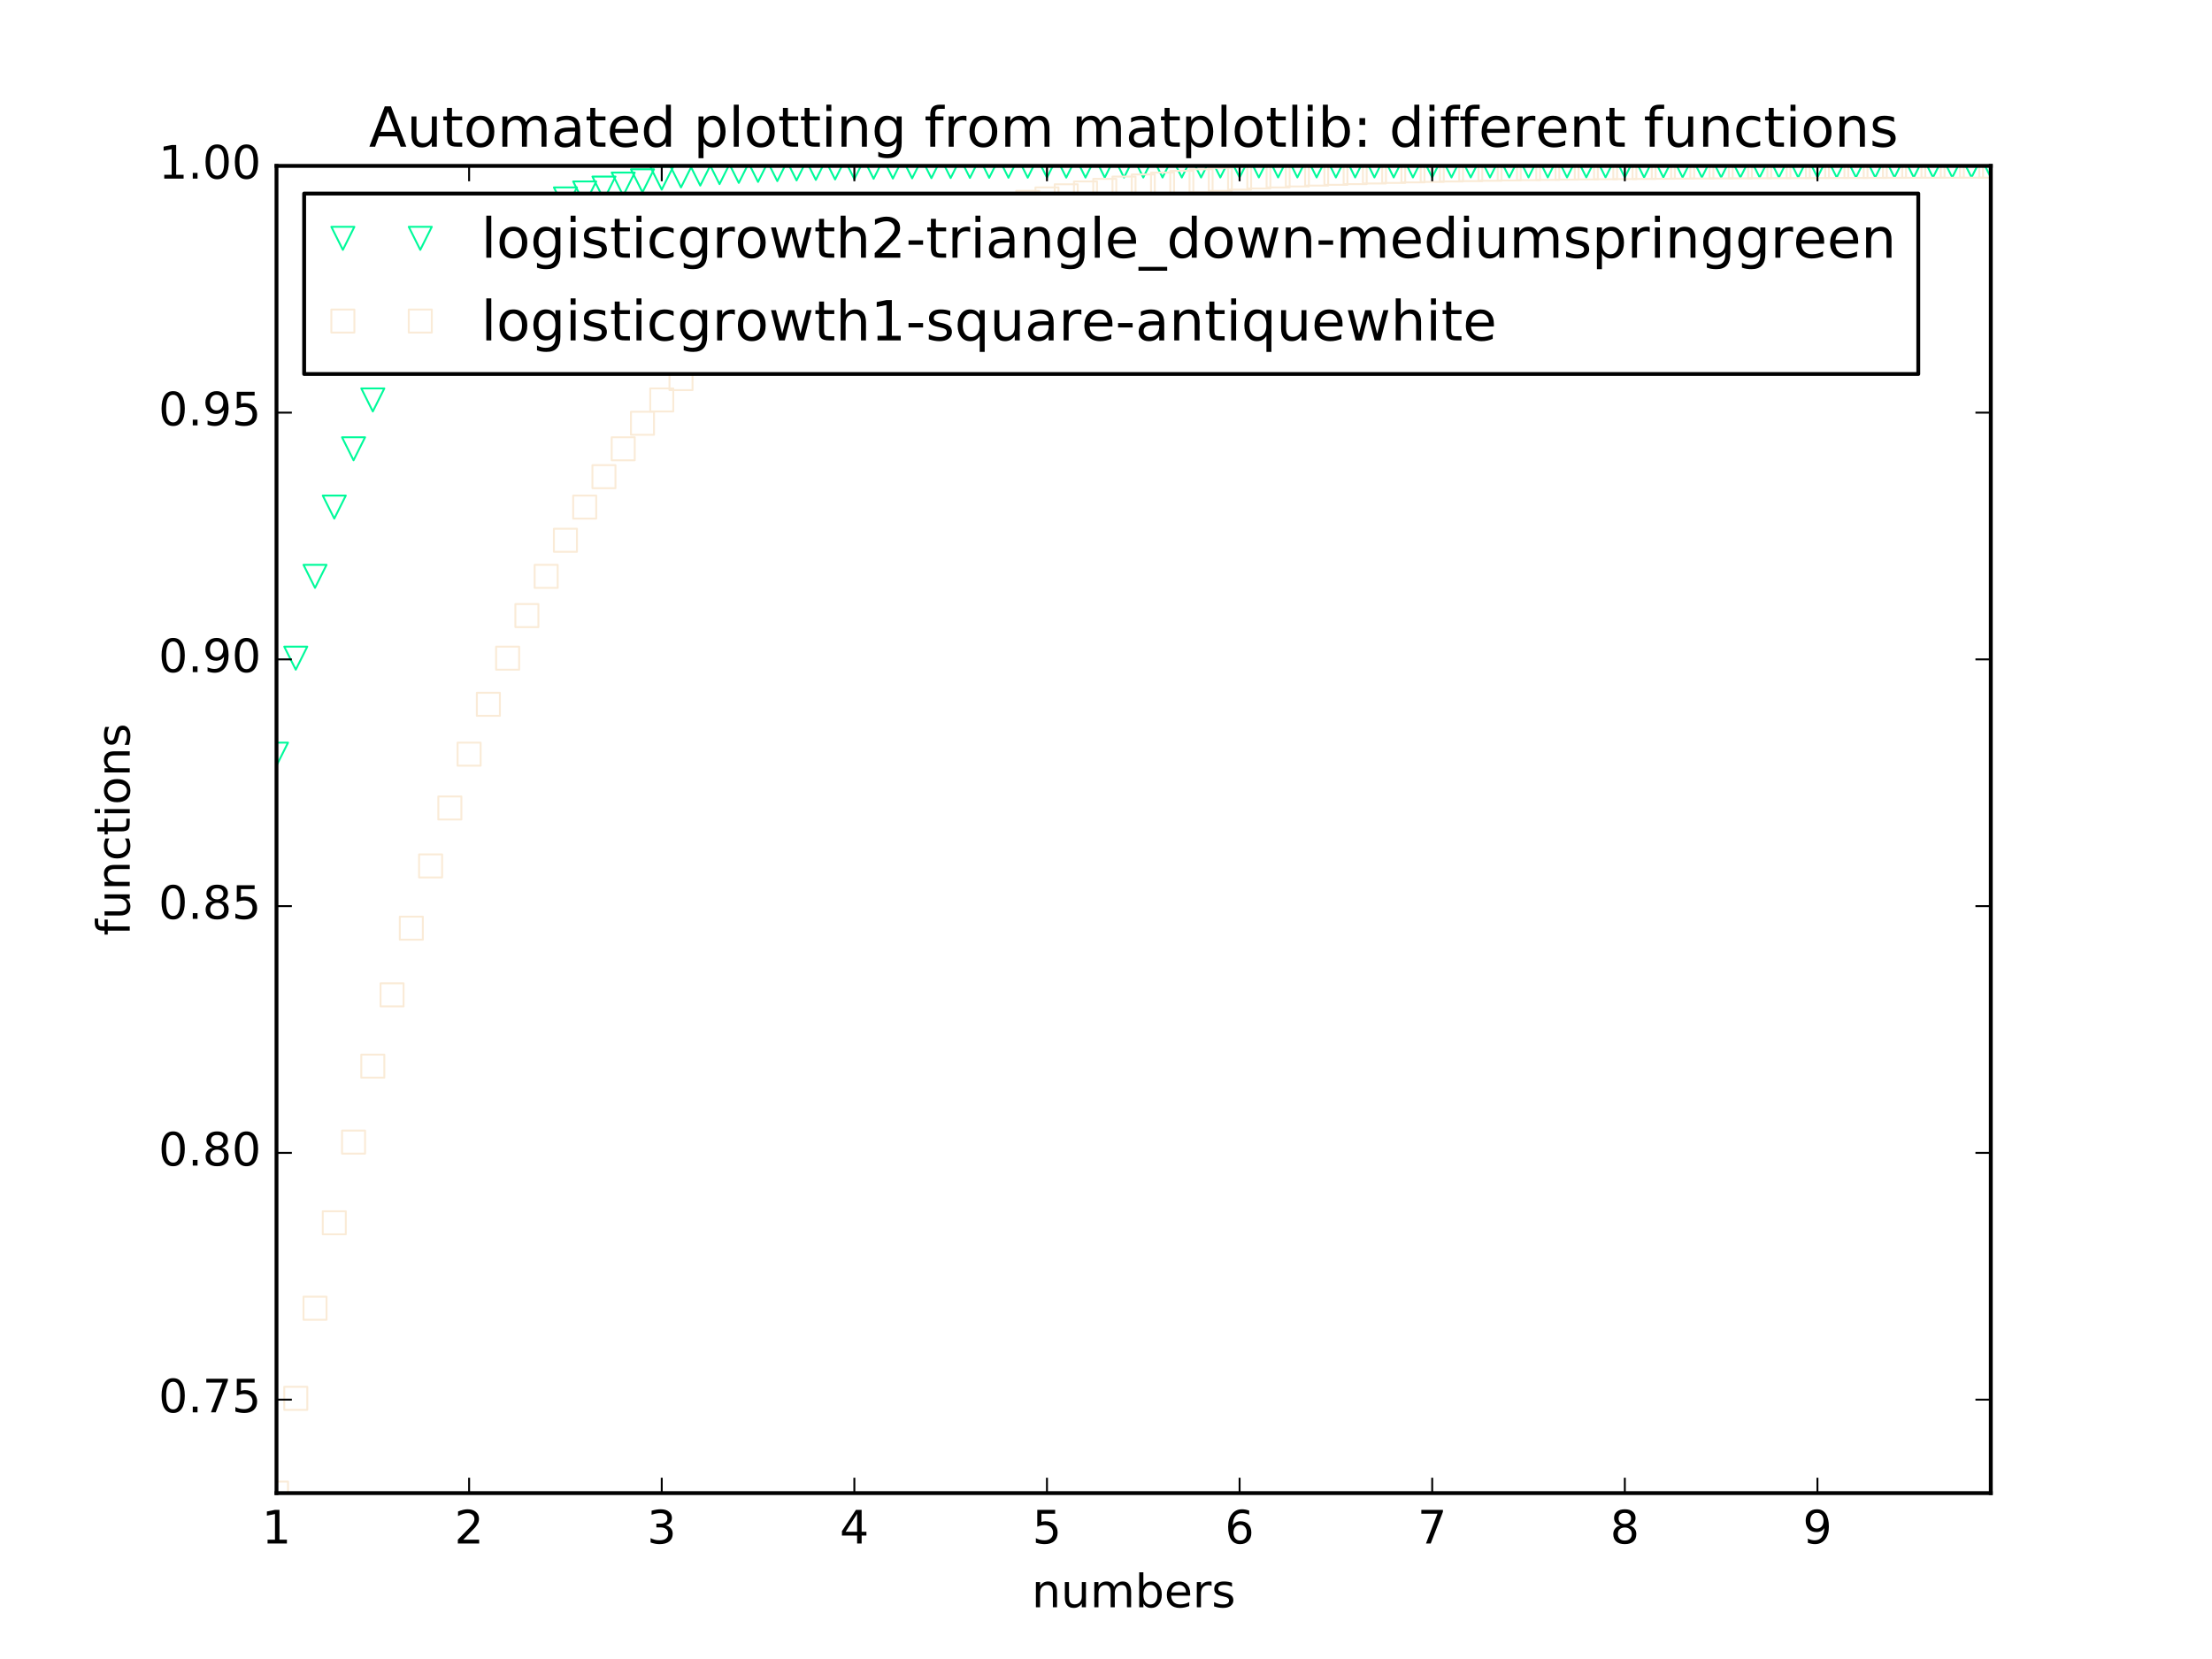 <?xml version="1.0" encoding="utf-8" standalone="no"?>
<!DOCTYPE svg PUBLIC "-//W3C//DTD SVG 1.1//EN"
  "http://www.w3.org/Graphics/SVG/1.1/DTD/svg11.dtd">
<!-- Created with matplotlib (http://matplotlib.org/) -->
<svg height="432pt" version="1.1" viewBox="0 0 576 432" width="576pt" xmlns="http://www.w3.org/2000/svg" xmlns:xlink="http://www.w3.org/1999/xlink">
 <defs>
  <style type="text/css">
*{stroke-linecap:butt;stroke-linejoin:round;stroke-miterlimit:100000;}
  </style>
 </defs>
 <g id="figure_1">
  <g id="patch_1">
   <path d="M 0 432 
L 576 432 
L 576 0 
L 0 0 
z
" style="fill:#ffffff;"/>
  </g>
  <g id="axes_1">
   <g id="patch_2">
    <path d="M 72 388.8 
L 518.4 388.8 
L 518.4 43.2 
L 72 43.2 
z
" style="fill:#ffffff;"/>
   </g>
   <g id="line2d_1">
    <defs>
     <path d="M -0 3 
L 3 -3 
L -3 -3 
z
" id="m8ea12d1c68" style="stroke:#00fa9a;stroke-linejoin:miter;stroke-width:0.5;"/>
    </defs>
    <g clip-path="url(#pb1ea842bf3)">
     <use style="fill:none;stroke:#00fa9a;stroke-linejoin:miter;stroke-width:0.5;" x="72.0" xlink:href="#m8ea12d1c68" y="196.38"/>
     <use style="fill:none;stroke:#00fa9a;stroke-linejoin:miter;stroke-width:0.5;" x="77.016" xlink:href="#m8ea12d1c68" y="171.383"/>
     <use style="fill:none;stroke:#00fa9a;stroke-linejoin:miter;stroke-width:0.5;" x="82.031" xlink:href="#m8ea12d1c68" y="150.08"/>
     <use style="fill:none;stroke:#00fa9a;stroke-linejoin:miter;stroke-width:0.5;" x="87.047" xlink:href="#m8ea12d1c68" y="132.046"/>
     <use style="fill:none;stroke:#00fa9a;stroke-linejoin:miter;stroke-width:0.5;" x="92.063" xlink:href="#m8ea12d1c68" y="116.864"/>
     <use style="fill:none;stroke:#00fa9a;stroke-linejoin:miter;stroke-width:0.5;" x="97.079" xlink:href="#m8ea12d1c68" y="104.144"/>
     <use style="fill:none;stroke:#00fa9a;stroke-linejoin:miter;stroke-width:0.5;" x="102.094" xlink:href="#m8ea12d1c68" y="93.529"/>
     <use style="fill:none;stroke:#00fa9a;stroke-linejoin:miter;stroke-width:0.5;" x="107.11" xlink:href="#m8ea12d1c68" y="84.701"/>
     <use style="fill:none;stroke:#00fa9a;stroke-linejoin:miter;stroke-width:0.5;" x="112.126" xlink:href="#m8ea12d1c68" y="77.378"/>
     <use style="fill:none;stroke:#00fa9a;stroke-linejoin:miter;stroke-width:0.5;" x="117.142" xlink:href="#m8ea12d1c68" y="71.318"/>
     <use style="fill:none;stroke:#00fa9a;stroke-linejoin:miter;stroke-width:0.5;" x="122.157" xlink:href="#m8ea12d1c68" y="66.313"/>
     <use style="fill:none;stroke:#00fa9a;stroke-linejoin:miter;stroke-width:0.5;" x="127.173" xlink:href="#m8ea12d1c68" y="62.185"/>
     <use style="fill:none;stroke:#00fa9a;stroke-linejoin:miter;stroke-width:0.5;" x="132.189" xlink:href="#m8ea12d1c68" y="58.785"/>
     <use style="fill:none;stroke:#00fa9a;stroke-linejoin:miter;stroke-width:0.5;" x="137.204" xlink:href="#m8ea12d1c68" y="55.988"/>
     <use style="fill:none;stroke:#00fa9a;stroke-linejoin:miter;stroke-width:0.5;" x="142.22" xlink:href="#m8ea12d1c68" y="53.689"/>
     <use style="fill:none;stroke:#00fa9a;stroke-linejoin:miter;stroke-width:0.5;" x="147.236" xlink:href="#m8ea12d1c68" y="51.801"/>
     <use style="fill:none;stroke:#00fa9a;stroke-linejoin:miter;stroke-width:0.5;" x="152.252" xlink:href="#m8ea12d1c68" y="50.25"/>
     <use style="fill:none;stroke:#00fa9a;stroke-linejoin:miter;stroke-width:0.5;" x="157.267" xlink:href="#m8ea12d1c68" y="48.978"/>
     <use style="fill:none;stroke:#00fa9a;stroke-linejoin:miter;stroke-width:0.5;" x="162.283" xlink:href="#m8ea12d1c68" y="47.934"/>
     <use style="fill:none;stroke:#00fa9a;stroke-linejoin:miter;stroke-width:0.5;" x="167.299" xlink:href="#m8ea12d1c68" y="47.079"/>
     <use style="fill:none;stroke:#00fa9a;stroke-linejoin:miter;stroke-width:0.5;" x="172.315" xlink:href="#m8ea12d1c68" y="46.377"/>
     <use style="fill:none;stroke:#00fa9a;stroke-linejoin:miter;stroke-width:0.5;" x="177.33" xlink:href="#m8ea12d1c68" y="45.803"/>
     <use style="fill:none;stroke:#00fa9a;stroke-linejoin:miter;stroke-width:0.5;" x="182.346" xlink:href="#m8ea12d1c68" y="45.332"/>
     <use style="fill:none;stroke:#00fa9a;stroke-linejoin:miter;stroke-width:0.5;" x="187.362" xlink:href="#m8ea12d1c68" y="44.946"/>
     <use style="fill:none;stroke:#00fa9a;stroke-linejoin:miter;stroke-width:0.5;" x="192.378" xlink:href="#m8ea12d1c68" y="44.63"/>
     <use style="fill:none;stroke:#00fa9a;stroke-linejoin:miter;stroke-width:0.5;" x="197.393" xlink:href="#m8ea12d1c68" y="44.371"/>
     <use style="fill:none;stroke:#00fa9a;stroke-linejoin:miter;stroke-width:0.5;" x="202.409" xlink:href="#m8ea12d1c68" y="44.159"/>
     <use style="fill:none;stroke:#00fa9a;stroke-linejoin:miter;stroke-width:0.5;" x="207.425" xlink:href="#m8ea12d1c68" y="43.985"/>
     <use style="fill:none;stroke:#00fa9a;stroke-linejoin:miter;stroke-width:0.5;" x="212.44" xlink:href="#m8ea12d1c68" y="43.843"/>
     <use style="fill:none;stroke:#00fa9a;stroke-linejoin:miter;stroke-width:0.5;" x="217.456" xlink:href="#m8ea12d1c68" y="43.726"/>
     <use style="fill:none;stroke:#00fa9a;stroke-linejoin:miter;stroke-width:0.5;" x="222.472" xlink:href="#m8ea12d1c68" y="43.631"/>
     <use style="fill:none;stroke:#00fa9a;stroke-linejoin:miter;stroke-width:0.5;" x="227.488" xlink:href="#m8ea12d1c68" y="43.553"/>
     <use style="fill:none;stroke:#00fa9a;stroke-linejoin:miter;stroke-width:0.5;" x="232.503" xlink:href="#m8ea12d1c68" y="43.489"/>
     <use style="fill:none;stroke:#00fa9a;stroke-linejoin:miter;stroke-width:0.5;" x="237.519" xlink:href="#m8ea12d1c68" y="43.437"/>
     <use style="fill:none;stroke:#00fa9a;stroke-linejoin:miter;stroke-width:0.5;" x="242.535" xlink:href="#m8ea12d1c68" y="43.394"/>
     <use style="fill:none;stroke:#00fa9a;stroke-linejoin:miter;stroke-width:0.5;" x="247.551" xlink:href="#m8ea12d1c68" y="43.359"/>
     <use style="fill:none;stroke:#00fa9a;stroke-linejoin:miter;stroke-width:0.5;" x="252.566" xlink:href="#m8ea12d1c68" y="43.33"/>
     <use style="fill:none;stroke:#00fa9a;stroke-linejoin:miter;stroke-width:0.5;" x="257.582" xlink:href="#m8ea12d1c68" y="43.306"/>
     <use style="fill:none;stroke:#00fa9a;stroke-linejoin:miter;stroke-width:0.5;" x="262.598" xlink:href="#m8ea12d1c68" y="43.287"/>
     <use style="fill:none;stroke:#00fa9a;stroke-linejoin:miter;stroke-width:0.5;" x="267.613" xlink:href="#m8ea12d1c68" y="43.271"/>
     <use style="fill:none;stroke:#00fa9a;stroke-linejoin:miter;stroke-width:0.5;" x="272.629" xlink:href="#m8ea12d1c68" y="43.258"/>
     <use style="fill:none;stroke:#00fa9a;stroke-linejoin:miter;stroke-width:0.5;" x="277.645" xlink:href="#m8ea12d1c68" y="43.248"/>
     <use style="fill:none;stroke:#00fa9a;stroke-linejoin:miter;stroke-width:0.5;" x="282.661" xlink:href="#m8ea12d1c68" y="43.239"/>
     <use style="fill:none;stroke:#00fa9a;stroke-linejoin:miter;stroke-width:0.5;" x="287.676" xlink:href="#m8ea12d1c68" y="43.232"/>
     <use style="fill:none;stroke:#00fa9a;stroke-linejoin:miter;stroke-width:0.5;" x="292.692" xlink:href="#m8ea12d1c68" y="43.226"/>
     <use style="fill:none;stroke:#00fa9a;stroke-linejoin:miter;stroke-width:0.5;" x="297.708" xlink:href="#m8ea12d1c68" y="43.221"/>
     <use style="fill:none;stroke:#00fa9a;stroke-linejoin:miter;stroke-width:0.5;" x="302.724" xlink:href="#m8ea12d1c68" y="43.218"/>
     <use style="fill:none;stroke:#00fa9a;stroke-linejoin:miter;stroke-width:0.5;" x="307.739" xlink:href="#m8ea12d1c68" y="43.214"/>
     <use style="fill:none;stroke:#00fa9a;stroke-linejoin:miter;stroke-width:0.5;" x="312.755" xlink:href="#m8ea12d1c68" y="43.212"/>
     <use style="fill:none;stroke:#00fa9a;stroke-linejoin:miter;stroke-width:0.5;" x="317.771" xlink:href="#m8ea12d1c68" y="43.21"/>
     <use style="fill:none;stroke:#00fa9a;stroke-linejoin:miter;stroke-width:0.5;" x="322.787" xlink:href="#m8ea12d1c68" y="43.208"/>
     <use style="fill:none;stroke:#00fa9a;stroke-linejoin:miter;stroke-width:0.5;" x="327.802" xlink:href="#m8ea12d1c68" y="43.206"/>
     <use style="fill:none;stroke:#00fa9a;stroke-linejoin:miter;stroke-width:0.5;" x="332.818" xlink:href="#m8ea12d1c68" y="43.205"/>
     <use style="fill:none;stroke:#00fa9a;stroke-linejoin:miter;stroke-width:0.5;" x="337.834" xlink:href="#m8ea12d1c68" y="43.204"/>
     <use style="fill:none;stroke:#00fa9a;stroke-linejoin:miter;stroke-width:0.5;" x="342.849" xlink:href="#m8ea12d1c68" y="43.204"/>
     <use style="fill:none;stroke:#00fa9a;stroke-linejoin:miter;stroke-width:0.5;" x="347.865" xlink:href="#m8ea12d1c68" y="43.203"/>
     <use style="fill:none;stroke:#00fa9a;stroke-linejoin:miter;stroke-width:0.5;" x="352.881" xlink:href="#m8ea12d1c68" y="43.202"/>
     <use style="fill:none;stroke:#00fa9a;stroke-linejoin:miter;stroke-width:0.5;" x="357.897" xlink:href="#m8ea12d1c68" y="43.202"/>
     <use style="fill:none;stroke:#00fa9a;stroke-linejoin:miter;stroke-width:0.5;" x="362.912" xlink:href="#m8ea12d1c68" y="43.202"/>
     <use style="fill:none;stroke:#00fa9a;stroke-linejoin:miter;stroke-width:0.5;" x="367.928" xlink:href="#m8ea12d1c68" y="43.201"/>
     <use style="fill:none;stroke:#00fa9a;stroke-linejoin:miter;stroke-width:0.5;" x="372.944" xlink:href="#m8ea12d1c68" y="43.201"/>
     <use style="fill:none;stroke:#00fa9a;stroke-linejoin:miter;stroke-width:0.5;" x="377.96" xlink:href="#m8ea12d1c68" y="43.201"/>
     <use style="fill:none;stroke:#00fa9a;stroke-linejoin:miter;stroke-width:0.5;" x="382.975" xlink:href="#m8ea12d1c68" y="43.201"/>
     <use style="fill:none;stroke:#00fa9a;stroke-linejoin:miter;stroke-width:0.5;" x="387.991" xlink:href="#m8ea12d1c68" y="43.201"/>
     <use style="fill:none;stroke:#00fa9a;stroke-linejoin:miter;stroke-width:0.5;" x="393.007" xlink:href="#m8ea12d1c68" y="43.2"/>
     <use style="fill:none;stroke:#00fa9a;stroke-linejoin:miter;stroke-width:0.5;" x="398.022" xlink:href="#m8ea12d1c68" y="43.2"/>
     <use style="fill:none;stroke:#00fa9a;stroke-linejoin:miter;stroke-width:0.5;" x="403.038" xlink:href="#m8ea12d1c68" y="43.2"/>
     <use style="fill:none;stroke:#00fa9a;stroke-linejoin:miter;stroke-width:0.5;" x="408.054" xlink:href="#m8ea12d1c68" y="43.2"/>
     <use style="fill:none;stroke:#00fa9a;stroke-linejoin:miter;stroke-width:0.5;" x="413.07" xlink:href="#m8ea12d1c68" y="43.2"/>
     <use style="fill:none;stroke:#00fa9a;stroke-linejoin:miter;stroke-width:0.5;" x="418.085" xlink:href="#m8ea12d1c68" y="43.2"/>
     <use style="fill:none;stroke:#00fa9a;stroke-linejoin:miter;stroke-width:0.5;" x="423.101" xlink:href="#m8ea12d1c68" y="43.2"/>
     <use style="fill:none;stroke:#00fa9a;stroke-linejoin:miter;stroke-width:0.5;" x="428.117" xlink:href="#m8ea12d1c68" y="43.2"/>
     <use style="fill:none;stroke:#00fa9a;stroke-linejoin:miter;stroke-width:0.5;" x="433.133" xlink:href="#m8ea12d1c68" y="43.2"/>
     <use style="fill:none;stroke:#00fa9a;stroke-linejoin:miter;stroke-width:0.5;" x="438.148" xlink:href="#m8ea12d1c68" y="43.2"/>
     <use style="fill:none;stroke:#00fa9a;stroke-linejoin:miter;stroke-width:0.5;" x="443.164" xlink:href="#m8ea12d1c68" y="43.2"/>
     <use style="fill:none;stroke:#00fa9a;stroke-linejoin:miter;stroke-width:0.5;" x="448.18" xlink:href="#m8ea12d1c68" y="43.2"/>
     <use style="fill:none;stroke:#00fa9a;stroke-linejoin:miter;stroke-width:0.5;" x="453.196" xlink:href="#m8ea12d1c68" y="43.2"/>
     <use style="fill:none;stroke:#00fa9a;stroke-linejoin:miter;stroke-width:0.5;" x="458.211" xlink:href="#m8ea12d1c68" y="43.2"/>
     <use style="fill:none;stroke:#00fa9a;stroke-linejoin:miter;stroke-width:0.5;" x="463.227" xlink:href="#m8ea12d1c68" y="43.2"/>
     <use style="fill:none;stroke:#00fa9a;stroke-linejoin:miter;stroke-width:0.5;" x="468.243" xlink:href="#m8ea12d1c68" y="43.2"/>
     <use style="fill:none;stroke:#00fa9a;stroke-linejoin:miter;stroke-width:0.5;" x="473.258" xlink:href="#m8ea12d1c68" y="43.2"/>
     <use style="fill:none;stroke:#00fa9a;stroke-linejoin:miter;stroke-width:0.5;" x="478.274" xlink:href="#m8ea12d1c68" y="43.2"/>
     <use style="fill:none;stroke:#00fa9a;stroke-linejoin:miter;stroke-width:0.5;" x="483.29" xlink:href="#m8ea12d1c68" y="43.2"/>
     <use style="fill:none;stroke:#00fa9a;stroke-linejoin:miter;stroke-width:0.5;" x="488.306" xlink:href="#m8ea12d1c68" y="43.2"/>
     <use style="fill:none;stroke:#00fa9a;stroke-linejoin:miter;stroke-width:0.5;" x="493.321" xlink:href="#m8ea12d1c68" y="43.2"/>
     <use style="fill:none;stroke:#00fa9a;stroke-linejoin:miter;stroke-width:0.5;" x="498.337" xlink:href="#m8ea12d1c68" y="43.2"/>
     <use style="fill:none;stroke:#00fa9a;stroke-linejoin:miter;stroke-width:0.5;" x="503.353" xlink:href="#m8ea12d1c68" y="43.2"/>
     <use style="fill:none;stroke:#00fa9a;stroke-linejoin:miter;stroke-width:0.5;" x="508.369" xlink:href="#m8ea12d1c68" y="43.2"/>
     <use style="fill:none;stroke:#00fa9a;stroke-linejoin:miter;stroke-width:0.5;" x="513.384" xlink:href="#m8ea12d1c68" y="43.2"/>
     <use style="fill:none;stroke:#00fa9a;stroke-linejoin:miter;stroke-width:0.5;" x="518.4" xlink:href="#m8ea12d1c68" y="43.2"/>
    </g>
   </g>
   <g id="line2d_2">
    <defs>
     <path d="M -3 3 
L 3 3 
L 3 -3 
L -3 -3 
z
" id="mca78192f70" style="stroke:#faebd7;stroke-linejoin:miter;stroke-width:0.5;"/>
    </defs>
    <g clip-path="url(#pb1ea842bf3)">
     <use style="fill:none;stroke:#faebd7;stroke-linejoin:miter;stroke-width:0.5;" x="72.0" xlink:href="#mca78192f70" y="388.8"/>
     <use style="fill:none;stroke:#faebd7;stroke-linejoin:miter;stroke-width:0.5;" x="77.016" xlink:href="#mca78192f70" y="364.125"/>
     <use style="fill:none;stroke:#faebd7;stroke-linejoin:miter;stroke-width:0.5;" x="82.031" xlink:href="#mca78192f70" y="340.654"/>
     <use style="fill:none;stroke:#faebd7;stroke-linejoin:miter;stroke-width:0.5;" x="87.047" xlink:href="#mca78192f70" y="318.41"/>
     <use style="fill:none;stroke:#faebd7;stroke-linejoin:miter;stroke-width:0.5;" x="92.063" xlink:href="#mca78192f70" y="297.401"/>
     <use style="fill:none;stroke:#faebd7;stroke-linejoin:miter;stroke-width:0.5;" x="97.079" xlink:href="#mca78192f70" y="277.624"/>
     <use style="fill:none;stroke:#faebd7;stroke-linejoin:miter;stroke-width:0.5;" x="102.094" xlink:href="#mca78192f70" y="259.063"/>
     <use style="fill:none;stroke:#faebd7;stroke-linejoin:miter;stroke-width:0.5;" x="107.11" xlink:href="#mca78192f70" y="241.694"/>
     <use style="fill:none;stroke:#faebd7;stroke-linejoin:miter;stroke-width:0.5;" x="112.126" xlink:href="#mca78192f70" y="225.484"/>
     <use style="fill:none;stroke:#faebd7;stroke-linejoin:miter;stroke-width:0.5;" x="117.142" xlink:href="#mca78192f70" y="210.394"/>
     <use style="fill:none;stroke:#faebd7;stroke-linejoin:miter;stroke-width:0.5;" x="122.157" xlink:href="#mca78192f70" y="196.38"/>
     <use style="fill:none;stroke:#faebd7;stroke-linejoin:miter;stroke-width:0.5;" x="127.173" xlink:href="#mca78192f70" y="183.394"/>
     <use style="fill:none;stroke:#faebd7;stroke-linejoin:miter;stroke-width:0.5;" x="132.189" xlink:href="#mca78192f70" y="171.383"/>
     <use style="fill:none;stroke:#faebd7;stroke-linejoin:miter;stroke-width:0.5;" x="137.204" xlink:href="#mca78192f70" y="160.296"/>
     <use style="fill:none;stroke:#faebd7;stroke-linejoin:miter;stroke-width:0.5;" x="142.22" xlink:href="#mca78192f70" y="150.08"/>
     <use style="fill:none;stroke:#faebd7;stroke-linejoin:miter;stroke-width:0.5;" x="147.236" xlink:href="#mca78192f70" y="140.681"/>
     <use style="fill:none;stroke:#faebd7;stroke-linejoin:miter;stroke-width:0.5;" x="152.252" xlink:href="#mca78192f70" y="132.046"/>
     <use style="fill:none;stroke:#faebd7;stroke-linejoin:miter;stroke-width:0.5;" x="157.267" xlink:href="#mca78192f70" y="124.123"/>
     <use style="fill:none;stroke:#faebd7;stroke-linejoin:miter;stroke-width:0.5;" x="162.283" xlink:href="#mca78192f70" y="116.864"/>
     <use style="fill:none;stroke:#faebd7;stroke-linejoin:miter;stroke-width:0.5;" x="167.299" xlink:href="#mca78192f70" y="110.219"/>
     <use style="fill:none;stroke:#faebd7;stroke-linejoin:miter;stroke-width:0.5;" x="172.315" xlink:href="#mca78192f70" y="104.144"/>
     <use style="fill:none;stroke:#faebd7;stroke-linejoin:miter;stroke-width:0.5;" x="177.33" xlink:href="#mca78192f70" y="98.594"/>
     <use style="fill:none;stroke:#faebd7;stroke-linejoin:miter;stroke-width:0.5;" x="182.346" xlink:href="#mca78192f70" y="93.529"/>
     <use style="fill:none;stroke:#faebd7;stroke-linejoin:miter;stroke-width:0.5;" x="187.362" xlink:href="#mca78192f70" y="88.91"/>
     <use style="fill:none;stroke:#faebd7;stroke-linejoin:miter;stroke-width:0.5;" x="192.378" xlink:href="#mca78192f70" y="84.701"/>
     <use style="fill:none;stroke:#faebd7;stroke-linejoin:miter;stroke-width:0.5;" x="197.393" xlink:href="#mca78192f70" y="80.867"/>
     <use style="fill:none;stroke:#faebd7;stroke-linejoin:miter;stroke-width:0.5;" x="202.409" xlink:href="#mca78192f70" y="77.378"/>
     <use style="fill:none;stroke:#faebd7;stroke-linejoin:miter;stroke-width:0.5;" x="207.425" xlink:href="#mca78192f70" y="74.204"/>
     <use style="fill:none;stroke:#faebd7;stroke-linejoin:miter;stroke-width:0.5;" x="212.44" xlink:href="#mca78192f70" y="71.318"/>
     <use style="fill:none;stroke:#faebd7;stroke-linejoin:miter;stroke-width:0.5;" x="217.456" xlink:href="#mca78192f70" y="68.696"/>
     <use style="fill:none;stroke:#faebd7;stroke-linejoin:miter;stroke-width:0.5;" x="222.472" xlink:href="#mca78192f70" y="66.313"/>
     <use style="fill:none;stroke:#faebd7;stroke-linejoin:miter;stroke-width:0.5;" x="227.488" xlink:href="#mca78192f70" y="64.149"/>
     <use style="fill:none;stroke:#faebd7;stroke-linejoin:miter;stroke-width:0.5;" x="232.503" xlink:href="#mca78192f70" y="62.185"/>
     <use style="fill:none;stroke:#faebd7;stroke-linejoin:miter;stroke-width:0.5;" x="237.519" xlink:href="#mca78192f70" y="60.403"/>
     <use style="fill:none;stroke:#faebd7;stroke-linejoin:miter;stroke-width:0.5;" x="242.535" xlink:href="#mca78192f70" y="58.785"/>
     <use style="fill:none;stroke:#faebd7;stroke-linejoin:miter;stroke-width:0.5;" x="247.551" xlink:href="#mca78192f70" y="57.319"/>
     <use style="fill:none;stroke:#faebd7;stroke-linejoin:miter;stroke-width:0.5;" x="252.566" xlink:href="#mca78192f70" y="55.988"/>
     <use style="fill:none;stroke:#faebd7;stroke-linejoin:miter;stroke-width:0.5;" x="257.582" xlink:href="#mca78192f70" y="54.782"/>
     <use style="fill:none;stroke:#faebd7;stroke-linejoin:miter;stroke-width:0.5;" x="262.598" xlink:href="#mca78192f70" y="53.689"/>
     <use style="fill:none;stroke:#faebd7;stroke-linejoin:miter;stroke-width:0.5;" x="267.613" xlink:href="#mca78192f70" y="52.698"/>
     <use style="fill:none;stroke:#faebd7;stroke-linejoin:miter;stroke-width:0.5;" x="272.629" xlink:href="#mca78192f70" y="51.801"/>
     <use style="fill:none;stroke:#faebd7;stroke-linejoin:miter;stroke-width:0.5;" x="277.645" xlink:href="#mca78192f70" y="50.987"/>
     <use style="fill:none;stroke:#faebd7;stroke-linejoin:miter;stroke-width:0.5;" x="282.661" xlink:href="#mca78192f70" y="50.25"/>
     <use style="fill:none;stroke:#faebd7;stroke-linejoin:miter;stroke-width:0.5;" x="287.676" xlink:href="#mca78192f70" y="49.583"/>
     <use style="fill:none;stroke:#faebd7;stroke-linejoin:miter;stroke-width:0.5;" x="292.692" xlink:href="#mca78192f70" y="48.978"/>
     <use style="fill:none;stroke:#faebd7;stroke-linejoin:miter;stroke-width:0.5;" x="297.708" xlink:href="#mca78192f70" y="48.43"/>
     <use style="fill:none;stroke:#faebd7;stroke-linejoin:miter;stroke-width:0.5;" x="302.724" xlink:href="#mca78192f70" y="47.934"/>
     <use style="fill:none;stroke:#faebd7;stroke-linejoin:miter;stroke-width:0.5;" x="307.739" xlink:href="#mca78192f70" y="47.485"/>
     <use style="fill:none;stroke:#faebd7;stroke-linejoin:miter;stroke-width:0.5;" x="312.755" xlink:href="#mca78192f70" y="47.079"/>
     <use style="fill:none;stroke:#faebd7;stroke-linejoin:miter;stroke-width:0.5;" x="317.771" xlink:href="#mca78192f70" y="46.711"/>
     <use style="fill:none;stroke:#faebd7;stroke-linejoin:miter;stroke-width:0.5;" x="322.787" xlink:href="#mca78192f70" y="46.377"/>
     <use style="fill:none;stroke:#faebd7;stroke-linejoin:miter;stroke-width:0.5;" x="327.802" xlink:href="#mca78192f70" y="46.076"/>
     <use style="fill:none;stroke:#faebd7;stroke-linejoin:miter;stroke-width:0.5;" x="332.818" xlink:href="#mca78192f70" y="45.803"/>
     <use style="fill:none;stroke:#faebd7;stroke-linejoin:miter;stroke-width:0.5;" x="337.834" xlink:href="#mca78192f70" y="45.555"/>
     <use style="fill:none;stroke:#faebd7;stroke-linejoin:miter;stroke-width:0.5;" x="342.849" xlink:href="#mca78192f70" y="45.332"/>
     <use style="fill:none;stroke:#faebd7;stroke-linejoin:miter;stroke-width:0.5;" x="347.865" xlink:href="#mca78192f70" y="45.129"/>
     <use style="fill:none;stroke:#faebd7;stroke-linejoin:miter;stroke-width:0.5;" x="352.881" xlink:href="#mca78192f70" y="44.946"/>
     <use style="fill:none;stroke:#faebd7;stroke-linejoin:miter;stroke-width:0.5;" x="357.897" xlink:href="#mca78192f70" y="44.78"/>
     <use style="fill:none;stroke:#faebd7;stroke-linejoin:miter;stroke-width:0.5;" x="362.912" xlink:href="#mca78192f70" y="44.63"/>
     <use style="fill:none;stroke:#faebd7;stroke-linejoin:miter;stroke-width:0.5;" x="367.928" xlink:href="#mca78192f70" y="44.494"/>
     <use style="fill:none;stroke:#faebd7;stroke-linejoin:miter;stroke-width:0.5;" x="372.944" xlink:href="#mca78192f70" y="44.371"/>
     <use style="fill:none;stroke:#faebd7;stroke-linejoin:miter;stroke-width:0.5;" x="377.96" xlink:href="#mca78192f70" y="44.259"/>
     <use style="fill:none;stroke:#faebd7;stroke-linejoin:miter;stroke-width:0.5;" x="382.975" xlink:href="#mca78192f70" y="44.159"/>
     <use style="fill:none;stroke:#faebd7;stroke-linejoin:miter;stroke-width:0.5;" x="387.991" xlink:href="#mca78192f70" y="44.068"/>
     <use style="fill:none;stroke:#faebd7;stroke-linejoin:miter;stroke-width:0.5;" x="393.007" xlink:href="#mca78192f70" y="43.985"/>
     <use style="fill:none;stroke:#faebd7;stroke-linejoin:miter;stroke-width:0.5;" x="398.022" xlink:href="#mca78192f70" y="43.91"/>
     <use style="fill:none;stroke:#faebd7;stroke-linejoin:miter;stroke-width:0.5;" x="403.038" xlink:href="#mca78192f70" y="43.843"/>
     <use style="fill:none;stroke:#faebd7;stroke-linejoin:miter;stroke-width:0.5;" x="408.054" xlink:href="#mca78192f70" y="43.782"/>
     <use style="fill:none;stroke:#faebd7;stroke-linejoin:miter;stroke-width:0.5;" x="413.07" xlink:href="#mca78192f70" y="43.726"/>
     <use style="fill:none;stroke:#faebd7;stroke-linejoin:miter;stroke-width:0.5;" x="418.085" xlink:href="#mca78192f70" y="43.676"/>
     <use style="fill:none;stroke:#faebd7;stroke-linejoin:miter;stroke-width:0.5;" x="423.101" xlink:href="#mca78192f70" y="43.631"/>
     <use style="fill:none;stroke:#faebd7;stroke-linejoin:miter;stroke-width:0.5;" x="428.117" xlink:href="#mca78192f70" y="43.59"/>
     <use style="fill:none;stroke:#faebd7;stroke-linejoin:miter;stroke-width:0.5;" x="433.133" xlink:href="#mca78192f70" y="43.553"/>
     <use style="fill:none;stroke:#faebd7;stroke-linejoin:miter;stroke-width:0.5;" x="438.148" xlink:href="#mca78192f70" y="43.519"/>
     <use style="fill:none;stroke:#faebd7;stroke-linejoin:miter;stroke-width:0.5;" x="443.164" xlink:href="#mca78192f70" y="43.489"/>
     <use style="fill:none;stroke:#faebd7;stroke-linejoin:miter;stroke-width:0.5;" x="448.18" xlink:href="#mca78192f70" y="43.461"/>
     <use style="fill:none;stroke:#faebd7;stroke-linejoin:miter;stroke-width:0.5;" x="453.196" xlink:href="#mca78192f70" y="43.437"/>
     <use style="fill:none;stroke:#faebd7;stroke-linejoin:miter;stroke-width:0.5;" x="458.211" xlink:href="#mca78192f70" y="43.414"/>
     <use style="fill:none;stroke:#faebd7;stroke-linejoin:miter;stroke-width:0.5;" x="463.227" xlink:href="#mca78192f70" y="43.394"/>
     <use style="fill:none;stroke:#faebd7;stroke-linejoin:miter;stroke-width:0.5;" x="468.243" xlink:href="#mca78192f70" y="43.375"/>
     <use style="fill:none;stroke:#faebd7;stroke-linejoin:miter;stroke-width:0.5;" x="473.258" xlink:href="#mca78192f70" y="43.359"/>
     <use style="fill:none;stroke:#faebd7;stroke-linejoin:miter;stroke-width:0.5;" x="478.274" xlink:href="#mca78192f70" y="43.343"/>
     <use style="fill:none;stroke:#faebd7;stroke-linejoin:miter;stroke-width:0.5;" x="483.29" xlink:href="#mca78192f70" y="43.33"/>
     <use style="fill:none;stroke:#faebd7;stroke-linejoin:miter;stroke-width:0.5;" x="488.306" xlink:href="#mca78192f70" y="43.317"/>
     <use style="fill:none;stroke:#faebd7;stroke-linejoin:miter;stroke-width:0.5;" x="493.321" xlink:href="#mca78192f70" y="43.306"/>
     <use style="fill:none;stroke:#faebd7;stroke-linejoin:miter;stroke-width:0.5;" x="498.337" xlink:href="#mca78192f70" y="43.296"/>
     <use style="fill:none;stroke:#faebd7;stroke-linejoin:miter;stroke-width:0.5;" x="503.353" xlink:href="#mca78192f70" y="43.287"/>
     <use style="fill:none;stroke:#faebd7;stroke-linejoin:miter;stroke-width:0.5;" x="508.369" xlink:href="#mca78192f70" y="43.279"/>
     <use style="fill:none;stroke:#faebd7;stroke-linejoin:miter;stroke-width:0.5;" x="513.384" xlink:href="#mca78192f70" y="43.271"/>
     <use style="fill:none;stroke:#faebd7;stroke-linejoin:miter;stroke-width:0.5;" x="518.4" xlink:href="#mca78192f70" y="43.264"/>
    </g>
   </g>
   <g id="patch_3">
    <path d="M 72 43.2 
L 518.4 43.2 
" style="fill:none;stroke:#000000;stroke-linecap:square;stroke-linejoin:miter;"/>
   </g>
   <g id="patch_4">
    <path d="M 518.4 388.8 
L 518.4 43.2 
" style="fill:none;stroke:#000000;stroke-linecap:square;stroke-linejoin:miter;"/>
   </g>
   <g id="patch_5">
    <path d="M 72 388.8 
L 518.4 388.8 
" style="fill:none;stroke:#000000;stroke-linecap:square;stroke-linejoin:miter;"/>
   </g>
   <g id="patch_6">
    <path d="M 72 388.8 
L 72 43.2 
" style="fill:none;stroke:#000000;stroke-linecap:square;stroke-linejoin:miter;"/>
   </g>
   <g id="matplotlib.axis_1">
    <g id="xtick_1">
     <g id="line2d_3">
      <defs>
       <path d="M 0 0 
L 0 -4 
" id="mc496df412a" style="stroke:#000000;stroke-width:0.5;"/>
      </defs>
      <g>
       <use style="stroke:#000000;stroke-width:0.5;" x="72.0" xlink:href="#mc496df412a" y="388.8"/>
      </g>
     </g>
     <g id="line2d_4">
      <defs>
       <path d="M 0 0 
L 0 4 
" id="m04ce2fa26b" style="stroke:#000000;stroke-width:0.5;"/>
      </defs>
      <g>
       <use style="stroke:#000000;stroke-width:0.5;" x="72.0" xlink:href="#m04ce2fa26b" y="43.2"/>
      </g>
     </g>
     <g id="text_1">
      <!-- 1 -->
      <defs>
       <path d="M 12.406 8.297 
L 28.516 8.297 
L 28.516 63.922 
L 10.984 60.406 
L 10.984 69.391 
L 28.422 72.906 
L 38.281 72.906 
L 38.281 8.297 
L 54.391 8.297 
L 54.391 0 
L 12.406 0 
z
" id="BitstreamVeraSans-Roman-31"/>
      </defs>
      <g transform="translate(68.183 401.918)scale(0.12 -0.12)">
       <use xlink:href="#BitstreamVeraSans-Roman-31"/>
      </g>
     </g>
    </g>
    <g id="xtick_2">
     <g id="line2d_5">
      <g>
       <use style="stroke:#000000;stroke-width:0.5;" x="122.157" xlink:href="#mc496df412a" y="388.8"/>
      </g>
     </g>
     <g id="line2d_6">
      <g>
       <use style="stroke:#000000;stroke-width:0.5;" x="122.157" xlink:href="#m04ce2fa26b" y="43.2"/>
      </g>
     </g>
     <g id="text_2">
      <!-- 2 -->
      <defs>
       <path d="M 19.188 8.297 
L 53.609 8.297 
L 53.609 0 
L 7.328 0 
L 7.328 8.297 
Q 12.938 14.109 22.625 23.891 
Q 32.328 33.688 34.812 36.531 
Q 39.547 41.844 41.422 45.531 
Q 43.312 49.219 43.312 52.781 
Q 43.312 58.594 39.234 62.25 
Q 35.156 65.922 28.609 65.922 
Q 23.969 65.922 18.812 64.312 
Q 13.672 62.703 7.812 59.422 
L 7.812 69.391 
Q 13.766 71.781 18.938 73 
Q 24.125 74.219 28.422 74.219 
Q 39.75 74.219 46.484 68.547 
Q 53.219 62.891 53.219 53.422 
Q 53.219 48.922 51.531 44.891 
Q 49.859 40.875 45.406 35.406 
Q 44.188 33.984 37.641 27.219 
Q 31.109 20.453 19.188 8.297 
" id="BitstreamVeraSans-Roman-32"/>
      </defs>
      <g transform="translate(118.34 401.918)scale(0.12 -0.12)">
       <use xlink:href="#BitstreamVeraSans-Roman-32"/>
      </g>
     </g>
    </g>
    <g id="xtick_3">
     <g id="line2d_7">
      <g>
       <use style="stroke:#000000;stroke-width:0.5;" x="172.315" xlink:href="#mc496df412a" y="388.8"/>
      </g>
     </g>
     <g id="line2d_8">
      <g>
       <use style="stroke:#000000;stroke-width:0.5;" x="172.315" xlink:href="#m04ce2fa26b" y="43.2"/>
      </g>
     </g>
     <g id="text_3">
      <!-- 3 -->
      <defs>
       <path d="M 40.578 39.312 
Q 47.656 37.797 51.625 33 
Q 55.609 28.219 55.609 21.188 
Q 55.609 10.406 48.188 4.484 
Q 40.766 -1.422 27.094 -1.422 
Q 22.516 -1.422 17.656 -0.516 
Q 12.797 0.391 7.625 2.203 
L 7.625 11.719 
Q 11.719 9.328 16.594 8.109 
Q 21.484 6.891 26.812 6.891 
Q 36.078 6.891 40.938 10.547 
Q 45.797 14.203 45.797 21.188 
Q 45.797 27.641 41.281 31.266 
Q 36.766 34.906 28.719 34.906 
L 20.219 34.906 
L 20.219 43.016 
L 29.109 43.016 
Q 36.375 43.016 40.234 45.922 
Q 44.094 48.828 44.094 54.297 
Q 44.094 59.906 40.109 62.906 
Q 36.141 65.922 28.719 65.922 
Q 24.656 65.922 20.016 65.031 
Q 15.375 64.156 9.812 62.312 
L 9.812 71.094 
Q 15.438 72.656 20.344 73.438 
Q 25.25 74.219 29.594 74.219 
Q 40.828 74.219 47.359 69.109 
Q 53.906 64.016 53.906 55.328 
Q 53.906 49.266 50.438 45.094 
Q 46.969 40.922 40.578 39.312 
" id="BitstreamVeraSans-Roman-33"/>
      </defs>
      <g transform="translate(168.497 401.918)scale(0.12 -0.12)">
       <use xlink:href="#BitstreamVeraSans-Roman-33"/>
      </g>
     </g>
    </g>
    <g id="xtick_4">
     <g id="line2d_9">
      <g>
       <use style="stroke:#000000;stroke-width:0.5;" x="222.472" xlink:href="#mc496df412a" y="388.8"/>
      </g>
     </g>
     <g id="line2d_10">
      <g>
       <use style="stroke:#000000;stroke-width:0.5;" x="222.472" xlink:href="#m04ce2fa26b" y="43.2"/>
      </g>
     </g>
     <g id="text_4">
      <!-- 4 -->
      <defs>
       <path d="M 37.797 64.312 
L 12.891 25.391 
L 37.797 25.391 
z
M 35.203 72.906 
L 47.609 72.906 
L 47.609 25.391 
L 58.016 25.391 
L 58.016 17.188 
L 47.609 17.188 
L 47.609 0 
L 37.797 0 
L 37.797 17.188 
L 4.891 17.188 
L 4.891 26.703 
z
" id="BitstreamVeraSans-Roman-34"/>
      </defs>
      <g transform="translate(218.654 401.918)scale(0.12 -0.12)">
       <use xlink:href="#BitstreamVeraSans-Roman-34"/>
      </g>
     </g>
    </g>
    <g id="xtick_5">
     <g id="line2d_11">
      <g>
       <use style="stroke:#000000;stroke-width:0.5;" x="272.629" xlink:href="#mc496df412a" y="388.8"/>
      </g>
     </g>
     <g id="line2d_12">
      <g>
       <use style="stroke:#000000;stroke-width:0.5;" x="272.629" xlink:href="#m04ce2fa26b" y="43.2"/>
      </g>
     </g>
     <g id="text_5">
      <!-- 5 -->
      <defs>
       <path d="M 10.797 72.906 
L 49.516 72.906 
L 49.516 64.594 
L 19.828 64.594 
L 19.828 46.734 
Q 21.969 47.469 24.109 47.828 
Q 26.266 48.188 28.422 48.188 
Q 40.625 48.188 47.75 41.5 
Q 54.891 34.812 54.891 23.391 
Q 54.891 11.625 47.562 5.094 
Q 40.234 -1.422 26.906 -1.422 
Q 22.312 -1.422 17.547 -0.641 
Q 12.797 0.141 7.719 1.703 
L 7.719 11.625 
Q 12.109 9.234 16.797 8.062 
Q 21.484 6.891 26.703 6.891 
Q 35.156 6.891 40.078 11.328 
Q 45.016 15.766 45.016 23.391 
Q 45.016 31 40.078 35.438 
Q 35.156 39.891 26.703 39.891 
Q 22.75 39.891 18.812 39.016 
Q 14.891 38.141 10.797 36.281 
z
" id="BitstreamVeraSans-Roman-35"/>
      </defs>
      <g transform="translate(268.812 401.918)scale(0.12 -0.12)">
       <use xlink:href="#BitstreamVeraSans-Roman-35"/>
      </g>
     </g>
    </g>
    <g id="xtick_6">
     <g id="line2d_13">
      <g>
       <use style="stroke:#000000;stroke-width:0.5;" x="322.787" xlink:href="#mc496df412a" y="388.8"/>
      </g>
     </g>
     <g id="line2d_14">
      <g>
       <use style="stroke:#000000;stroke-width:0.5;" x="322.787" xlink:href="#m04ce2fa26b" y="43.2"/>
      </g>
     </g>
     <g id="text_6">
      <!-- 6 -->
      <defs>
       <path d="M 33.016 40.375 
Q 26.375 40.375 22.484 35.828 
Q 18.609 31.297 18.609 23.391 
Q 18.609 15.531 22.484 10.953 
Q 26.375 6.391 33.016 6.391 
Q 39.656 6.391 43.531 10.953 
Q 47.406 15.531 47.406 23.391 
Q 47.406 31.297 43.531 35.828 
Q 39.656 40.375 33.016 40.375 
M 52.594 71.297 
L 52.594 62.312 
Q 48.875 64.062 45.094 64.984 
Q 41.312 65.922 37.594 65.922 
Q 27.828 65.922 22.672 59.328 
Q 17.531 52.734 16.797 39.406 
Q 19.672 43.656 24.016 45.922 
Q 28.375 48.188 33.594 48.188 
Q 44.578 48.188 50.953 41.516 
Q 57.328 34.859 57.328 23.391 
Q 57.328 12.156 50.688 5.359 
Q 44.047 -1.422 33.016 -1.422 
Q 20.359 -1.422 13.672 8.266 
Q 6.984 17.969 6.984 36.375 
Q 6.984 53.656 15.188 63.938 
Q 23.391 74.219 37.203 74.219 
Q 40.922 74.219 44.703 73.484 
Q 48.484 72.75 52.594 71.297 
" id="BitstreamVeraSans-Roman-36"/>
      </defs>
      <g transform="translate(318.969 401.918)scale(0.12 -0.12)">
       <use xlink:href="#BitstreamVeraSans-Roman-36"/>
      </g>
     </g>
    </g>
    <g id="xtick_7">
     <g id="line2d_15">
      <g>
       <use style="stroke:#000000;stroke-width:0.5;" x="372.944" xlink:href="#mc496df412a" y="388.8"/>
      </g>
     </g>
     <g id="line2d_16">
      <g>
       <use style="stroke:#000000;stroke-width:0.5;" x="372.944" xlink:href="#m04ce2fa26b" y="43.2"/>
      </g>
     </g>
     <g id="text_7">
      <!-- 7 -->
      <defs>
       <path d="M 8.203 72.906 
L 55.078 72.906 
L 55.078 68.703 
L 28.609 0 
L 18.312 0 
L 43.219 64.594 
L 8.203 64.594 
z
" id="BitstreamVeraSans-Roman-37"/>
      </defs>
      <g transform="translate(369.126 401.918)scale(0.12 -0.12)">
       <use xlink:href="#BitstreamVeraSans-Roman-37"/>
      </g>
     </g>
    </g>
    <g id="xtick_8">
     <g id="line2d_17">
      <g>
       <use style="stroke:#000000;stroke-width:0.5;" x="423.101" xlink:href="#mc496df412a" y="388.8"/>
      </g>
     </g>
     <g id="line2d_18">
      <g>
       <use style="stroke:#000000;stroke-width:0.5;" x="423.101" xlink:href="#m04ce2fa26b" y="43.2"/>
      </g>
     </g>
     <g id="text_8">
      <!-- 8 -->
      <defs>
       <path d="M 31.781 34.625 
Q 24.75 34.625 20.719 30.859 
Q 16.703 27.094 16.703 20.516 
Q 16.703 13.922 20.719 10.156 
Q 24.75 6.391 31.781 6.391 
Q 38.812 6.391 42.859 10.172 
Q 46.922 13.969 46.922 20.516 
Q 46.922 27.094 42.891 30.859 
Q 38.875 34.625 31.781 34.625 
M 21.922 38.812 
Q 15.578 40.375 12.031 44.719 
Q 8.5 49.078 8.5 55.328 
Q 8.5 64.062 14.719 69.141 
Q 20.953 74.219 31.781 74.219 
Q 42.672 74.219 48.875 69.141 
Q 55.078 64.062 55.078 55.328 
Q 55.078 49.078 51.531 44.719 
Q 48 40.375 41.703 38.812 
Q 48.828 37.156 52.797 32.312 
Q 56.781 27.484 56.781 20.516 
Q 56.781 9.906 50.312 4.234 
Q 43.844 -1.422 31.781 -1.422 
Q 19.734 -1.422 13.25 4.234 
Q 6.781 9.906 6.781 20.516 
Q 6.781 27.484 10.781 32.312 
Q 14.797 37.156 21.922 38.812 
M 18.312 54.391 
Q 18.312 48.734 21.844 45.562 
Q 25.391 42.391 31.781 42.391 
Q 38.141 42.391 41.719 45.562 
Q 45.312 48.734 45.312 54.391 
Q 45.312 60.062 41.719 63.234 
Q 38.141 66.406 31.781 66.406 
Q 25.391 66.406 21.844 63.234 
Q 18.312 60.062 18.312 54.391 
" id="BitstreamVeraSans-Roman-38"/>
      </defs>
      <g transform="translate(419.284 401.918)scale(0.12 -0.12)">
       <use xlink:href="#BitstreamVeraSans-Roman-38"/>
      </g>
     </g>
    </g>
    <g id="xtick_9">
     <g id="line2d_19">
      <g>
       <use style="stroke:#000000;stroke-width:0.5;" x="473.258" xlink:href="#mc496df412a" y="388.8"/>
      </g>
     </g>
     <g id="line2d_20">
      <g>
       <use style="stroke:#000000;stroke-width:0.5;" x="473.258" xlink:href="#m04ce2fa26b" y="43.2"/>
      </g>
     </g>
     <g id="text_9">
      <!-- 9 -->
      <defs>
       <path d="M 10.984 1.516 
L 10.984 10.5 
Q 14.703 8.734 18.5 7.812 
Q 22.312 6.891 25.984 6.891 
Q 35.75 6.891 40.891 13.453 
Q 46.047 20.016 46.781 33.406 
Q 43.953 29.203 39.594 26.953 
Q 35.25 24.703 29.984 24.703 
Q 19.047 24.703 12.672 31.312 
Q 6.297 37.938 6.297 49.422 
Q 6.297 60.641 12.938 67.422 
Q 19.578 74.219 30.609 74.219 
Q 43.266 74.219 49.922 64.516 
Q 56.594 54.828 56.594 36.375 
Q 56.594 19.141 48.406 8.859 
Q 40.234 -1.422 26.422 -1.422 
Q 22.703 -1.422 18.891 -0.688 
Q 15.094 0.047 10.984 1.516 
M 30.609 32.422 
Q 37.25 32.422 41.125 36.953 
Q 45.016 41.5 45.016 49.422 
Q 45.016 57.281 41.125 61.844 
Q 37.25 66.406 30.609 66.406 
Q 23.969 66.406 20.094 61.844 
Q 16.219 57.281 16.219 49.422 
Q 16.219 41.5 20.094 36.953 
Q 23.969 32.422 30.609 32.422 
" id="BitstreamVeraSans-Roman-39"/>
      </defs>
      <g transform="translate(469.441 401.918)scale(0.12 -0.12)">
       <use xlink:href="#BitstreamVeraSans-Roman-39"/>
      </g>
     </g>
    </g>
    <g id="text_10">
     <!-- numbers -->
     <defs>
      <path d="M 54.891 33.016 
L 54.891 0 
L 45.906 0 
L 45.906 32.719 
Q 45.906 40.484 42.875 44.328 
Q 39.844 48.188 33.797 48.188 
Q 26.516 48.188 22.312 43.547 
Q 18.109 38.922 18.109 30.906 
L 18.109 0 
L 9.078 0 
L 9.078 54.688 
L 18.109 54.688 
L 18.109 46.188 
Q 21.344 51.125 25.703 53.562 
Q 30.078 56 35.797 56 
Q 45.219 56 50.047 50.172 
Q 54.891 44.344 54.891 33.016 
" id="BitstreamVeraSans-Roman-6e"/>
      <path d="M 52 44.188 
Q 55.375 50.25 60.062 53.125 
Q 64.75 56 71.094 56 
Q 79.641 56 84.281 50.016 
Q 88.922 44.047 88.922 33.016 
L 88.922 0 
L 79.891 0 
L 79.891 32.719 
Q 79.891 40.578 77.094 44.375 
Q 74.312 48.188 68.609 48.188 
Q 61.625 48.188 57.562 43.547 
Q 53.516 38.922 53.516 30.906 
L 53.516 0 
L 44.484 0 
L 44.484 32.719 
Q 44.484 40.625 41.703 44.406 
Q 38.922 48.188 33.109 48.188 
Q 26.219 48.188 22.156 43.531 
Q 18.109 38.875 18.109 30.906 
L 18.109 0 
L 9.078 0 
L 9.078 54.688 
L 18.109 54.688 
L 18.109 46.188 
Q 21.188 51.219 25.484 53.609 
Q 29.781 56 35.688 56 
Q 41.656 56 45.828 52.969 
Q 50 49.953 52 44.188 
" id="BitstreamVeraSans-Roman-6d"/>
      <path d="M 56.203 29.594 
L 56.203 25.203 
L 14.891 25.203 
Q 15.484 15.922 20.484 11.062 
Q 25.484 6.203 34.422 6.203 
Q 39.594 6.203 44.453 7.469 
Q 49.312 8.734 54.109 11.281 
L 54.109 2.781 
Q 49.266 0.734 44.188 -0.344 
Q 39.109 -1.422 33.891 -1.422 
Q 20.797 -1.422 13.156 6.188 
Q 5.516 13.812 5.516 26.812 
Q 5.516 40.234 12.766 48.109 
Q 20.016 56 32.328 56 
Q 43.359 56 49.781 48.891 
Q 56.203 41.797 56.203 29.594 
M 47.219 32.234 
Q 47.125 39.594 43.094 43.984 
Q 39.062 48.391 32.422 48.391 
Q 24.906 48.391 20.391 44.141 
Q 15.875 39.891 15.188 32.172 
z
" id="BitstreamVeraSans-Roman-65"/>
      <path d="M 8.5 21.578 
L 8.5 54.688 
L 17.484 54.688 
L 17.484 21.922 
Q 17.484 14.156 20.5 10.266 
Q 23.531 6.391 29.594 6.391 
Q 36.859 6.391 41.078 11.031 
Q 45.312 15.672 45.312 23.688 
L 45.312 54.688 
L 54.297 54.688 
L 54.297 0 
L 45.312 0 
L 45.312 8.406 
Q 42.047 3.422 37.719 1 
Q 33.406 -1.422 27.688 -1.422 
Q 18.266 -1.422 13.375 4.438 
Q 8.5 10.297 8.5 21.578 
" id="BitstreamVeraSans-Roman-75"/>
      <path d="M 41.109 46.297 
Q 39.594 47.172 37.812 47.578 
Q 36.031 48 33.891 48 
Q 26.266 48 22.188 43.047 
Q 18.109 38.094 18.109 28.812 
L 18.109 0 
L 9.078 0 
L 9.078 54.688 
L 18.109 54.688 
L 18.109 46.188 
Q 20.953 51.172 25.484 53.578 
Q 30.031 56 36.531 56 
Q 37.453 56 38.578 55.875 
Q 39.703 55.766 41.062 55.516 
z
" id="BitstreamVeraSans-Roman-72"/>
      <path d="M 44.281 53.078 
L 44.281 44.578 
Q 40.484 46.531 36.375 47.5 
Q 32.281 48.484 27.875 48.484 
Q 21.188 48.484 17.844 46.438 
Q 14.5 44.391 14.5 40.281 
Q 14.5 37.156 16.891 35.375 
Q 19.281 33.594 26.516 31.984 
L 29.594 31.297 
Q 39.156 29.25 43.188 25.516 
Q 47.219 21.781 47.219 15.094 
Q 47.219 7.469 41.188 3.016 
Q 35.156 -1.422 24.609 -1.422 
Q 20.219 -1.422 15.453 -0.562 
Q 10.688 0.297 5.422 2 
L 5.422 11.281 
Q 10.406 8.688 15.234 7.391 
Q 20.062 6.109 24.812 6.109 
Q 31.156 6.109 34.562 8.281 
Q 37.984 10.453 37.984 14.406 
Q 37.984 18.062 35.516 20.016 
Q 33.062 21.969 24.703 23.781 
L 21.578 24.516 
Q 13.234 26.266 9.516 29.906 
Q 5.812 33.547 5.812 39.891 
Q 5.812 47.609 11.281 51.797 
Q 16.75 56 26.812 56 
Q 31.781 56 36.172 55.266 
Q 40.578 54.547 44.281 53.078 
" id="BitstreamVeraSans-Roman-73"/>
      <path d="M 48.688 27.297 
Q 48.688 37.203 44.609 42.844 
Q 40.531 48.484 33.406 48.484 
Q 26.266 48.484 22.188 42.844 
Q 18.109 37.203 18.109 27.297 
Q 18.109 17.391 22.188 11.75 
Q 26.266 6.109 33.406 6.109 
Q 40.531 6.109 44.609 11.75 
Q 48.688 17.391 48.688 27.297 
M 18.109 46.391 
Q 20.953 51.266 25.266 53.625 
Q 29.594 56 35.594 56 
Q 45.562 56 51.781 48.094 
Q 58.016 40.188 58.016 27.297 
Q 58.016 14.406 51.781 6.484 
Q 45.562 -1.422 35.594 -1.422 
Q 29.594 -1.422 25.266 0.953 
Q 20.953 3.328 18.109 8.203 
L 18.109 0 
L 9.078 0 
L 9.078 75.984 
L 18.109 75.984 
z
" id="BitstreamVeraSans-Roman-62"/>
     </defs>
     <g transform="translate(268.658 418.532)scale(0.12 -0.12)">
      <use xlink:href="#BitstreamVeraSans-Roman-6e"/>
      <use x="63.379" xlink:href="#BitstreamVeraSans-Roman-75"/>
      <use x="126.758" xlink:href="#BitstreamVeraSans-Roman-6d"/>
      <use x="224.17" xlink:href="#BitstreamVeraSans-Roman-62"/>
      <use x="287.646" xlink:href="#BitstreamVeraSans-Roman-65"/>
      <use x="349.17" xlink:href="#BitstreamVeraSans-Roman-72"/>
      <use x="390.283" xlink:href="#BitstreamVeraSans-Roman-73"/>
     </g>
    </g>
   </g>
   <g id="matplotlib.axis_2">
    <g id="ytick_1">
     <g id="line2d_21">
      <defs>
       <path d="M 0 0 
L 4 0 
" id="m0e4cff801b" style="stroke:#000000;stroke-width:0.5;"/>
      </defs>
      <g>
       <use style="stroke:#000000;stroke-width:0.5;" x="72.0" xlink:href="#m0e4cff801b" y="364.46"/>
      </g>
     </g>
     <g id="line2d_22">
      <defs>
       <path d="M 0 0 
L -4 0 
" id="m4c552426f9" style="stroke:#000000;stroke-width:0.5;"/>
      </defs>
      <g>
       <use style="stroke:#000000;stroke-width:0.5;" x="518.4" xlink:href="#m4c552426f9" y="364.46"/>
      </g>
     </g>
     <g id="text_11">
      <!-- 0.75 -->
      <defs>
       <path d="M 31.781 66.406 
Q 24.172 66.406 20.328 58.906 
Q 16.5 51.422 16.5 36.375 
Q 16.5 21.391 20.328 13.891 
Q 24.172 6.391 31.781 6.391 
Q 39.453 6.391 43.281 13.891 
Q 47.125 21.391 47.125 36.375 
Q 47.125 51.422 43.281 58.906 
Q 39.453 66.406 31.781 66.406 
M 31.781 74.219 
Q 44.047 74.219 50.516 64.516 
Q 56.984 54.828 56.984 36.375 
Q 56.984 17.969 50.516 8.266 
Q 44.047 -1.422 31.781 -1.422 
Q 19.531 -1.422 13.062 8.266 
Q 6.594 17.969 6.594 36.375 
Q 6.594 54.828 13.062 64.516 
Q 19.531 74.219 31.781 74.219 
" id="BitstreamVeraSans-Roman-30"/>
       <path d="M 10.688 12.406 
L 21 12.406 
L 21 0 
L 10.688 0 
z
" id="BitstreamVeraSans-Roman-2e"/>
      </defs>
      <g transform="translate(41.281 367.771)scale(0.12 -0.12)">
       <use xlink:href="#BitstreamVeraSans-Roman-30"/>
       <use x="63.623" xlink:href="#BitstreamVeraSans-Roman-2e"/>
       <use x="95.41" xlink:href="#BitstreamVeraSans-Roman-37"/>
       <use x="159.033" xlink:href="#BitstreamVeraSans-Roman-35"/>
      </g>
     </g>
    </g>
    <g id="ytick_2">
     <g id="line2d_23">
      <g>
       <use style="stroke:#000000;stroke-width:0.5;" x="72.0" xlink:href="#m0e4cff801b" y="300.208"/>
      </g>
     </g>
     <g id="line2d_24">
      <g>
       <use style="stroke:#000000;stroke-width:0.5;" x="518.4" xlink:href="#m4c552426f9" y="300.208"/>
      </g>
     </g>
     <g id="text_12">
      <!-- 0.80 -->
      <g transform="translate(41.281 303.519)scale(0.12 -0.12)">
       <use xlink:href="#BitstreamVeraSans-Roman-30"/>
       <use x="63.623" xlink:href="#BitstreamVeraSans-Roman-2e"/>
       <use x="95.41" xlink:href="#BitstreamVeraSans-Roman-38"/>
       <use x="159.033" xlink:href="#BitstreamVeraSans-Roman-30"/>
      </g>
     </g>
    </g>
    <g id="ytick_3">
     <g id="line2d_25">
      <g>
       <use style="stroke:#000000;stroke-width:0.5;" x="72.0" xlink:href="#m0e4cff801b" y="235.956"/>
      </g>
     </g>
     <g id="line2d_26">
      <g>
       <use style="stroke:#000000;stroke-width:0.5;" x="518.4" xlink:href="#m4c552426f9" y="235.956"/>
      </g>
     </g>
     <g id="text_13">
      <!-- 0.85 -->
      <g transform="translate(41.281 239.267)scale(0.12 -0.12)">
       <use xlink:href="#BitstreamVeraSans-Roman-30"/>
       <use x="63.623" xlink:href="#BitstreamVeraSans-Roman-2e"/>
       <use x="95.41" xlink:href="#BitstreamVeraSans-Roman-38"/>
       <use x="159.033" xlink:href="#BitstreamVeraSans-Roman-35"/>
      </g>
     </g>
    </g>
    <g id="ytick_4">
     <g id="line2d_27">
      <g>
       <use style="stroke:#000000;stroke-width:0.5;" x="72.0" xlink:href="#m0e4cff801b" y="171.704"/>
      </g>
     </g>
     <g id="line2d_28">
      <g>
       <use style="stroke:#000000;stroke-width:0.5;" x="518.4" xlink:href="#m4c552426f9" y="171.704"/>
      </g>
     </g>
     <g id="text_14">
      <!-- 0.90 -->
      <g transform="translate(41.281 175.015)scale(0.12 -0.12)">
       <use xlink:href="#BitstreamVeraSans-Roman-30"/>
       <use x="63.623" xlink:href="#BitstreamVeraSans-Roman-2e"/>
       <use x="95.41" xlink:href="#BitstreamVeraSans-Roman-39"/>
       <use x="159.033" xlink:href="#BitstreamVeraSans-Roman-30"/>
      </g>
     </g>
    </g>
    <g id="ytick_5">
     <g id="line2d_29">
      <g>
       <use style="stroke:#000000;stroke-width:0.5;" x="72.0" xlink:href="#m0e4cff801b" y="107.452"/>
      </g>
     </g>
     <g id="line2d_30">
      <g>
       <use style="stroke:#000000;stroke-width:0.5;" x="518.4" xlink:href="#m4c552426f9" y="107.452"/>
      </g>
     </g>
     <g id="text_15">
      <!-- 0.95 -->
      <g transform="translate(41.281 110.763)scale(0.12 -0.12)">
       <use xlink:href="#BitstreamVeraSans-Roman-30"/>
       <use x="63.623" xlink:href="#BitstreamVeraSans-Roman-2e"/>
       <use x="95.41" xlink:href="#BitstreamVeraSans-Roman-39"/>
       <use x="159.033" xlink:href="#BitstreamVeraSans-Roman-35"/>
      </g>
     </g>
    </g>
    <g id="ytick_6">
     <g id="text_16">
      <!-- 1.00 -->
      <g transform="translate(41.281 46.511)scale(0.12 -0.12)">
       <use xlink:href="#BitstreamVeraSans-Roman-31"/>
       <use x="63.623" xlink:href="#BitstreamVeraSans-Roman-2e"/>
       <use x="95.41" xlink:href="#BitstreamVeraSans-Roman-30"/>
       <use x="159.033" xlink:href="#BitstreamVeraSans-Roman-30"/>
      </g>
     </g>
    </g>
    <g id="text_17">
     <!-- functions -->
     <defs>
      <path d="M 18.312 70.219 
L 18.312 54.688 
L 36.812 54.688 
L 36.812 47.703 
L 18.312 47.703 
L 18.312 18.016 
Q 18.312 11.328 20.141 9.422 
Q 21.969 7.516 27.594 7.516 
L 36.812 7.516 
L 36.812 0 
L 27.594 0 
Q 17.188 0 13.234 3.875 
Q 9.281 7.766 9.281 18.016 
L 9.281 47.703 
L 2.688 47.703 
L 2.688 54.688 
L 9.281 54.688 
L 9.281 70.219 
z
" id="BitstreamVeraSans-Roman-74"/>
      <path d="M 37.109 75.984 
L 37.109 68.5 
L 28.516 68.5 
Q 23.688 68.5 21.797 66.547 
Q 19.922 64.594 19.922 59.516 
L 19.922 54.688 
L 34.719 54.688 
L 34.719 47.703 
L 19.922 47.703 
L 19.922 0 
L 10.891 0 
L 10.891 47.703 
L 2.297 47.703 
L 2.297 54.688 
L 10.891 54.688 
L 10.891 58.5 
Q 10.891 67.625 15.141 71.797 
Q 19.391 75.984 28.609 75.984 
z
" id="BitstreamVeraSans-Roman-66"/>
      <path d="M 9.422 54.688 
L 18.406 54.688 
L 18.406 0 
L 9.422 0 
z
M 9.422 75.984 
L 18.406 75.984 
L 18.406 64.594 
L 9.422 64.594 
z
" id="BitstreamVeraSans-Roman-69"/>
      <path d="M 30.609 48.391 
Q 23.391 48.391 19.188 42.75 
Q 14.984 37.109 14.984 27.297 
Q 14.984 17.484 19.156 11.844 
Q 23.344 6.203 30.609 6.203 
Q 37.797 6.203 41.984 11.859 
Q 46.188 17.531 46.188 27.297 
Q 46.188 37.016 41.984 42.703 
Q 37.797 48.391 30.609 48.391 
M 30.609 56 
Q 42.328 56 49.016 48.375 
Q 55.719 40.766 55.719 27.297 
Q 55.719 13.875 49.016 6.219 
Q 42.328 -1.422 30.609 -1.422 
Q 18.844 -1.422 12.172 6.219 
Q 5.516 13.875 5.516 27.297 
Q 5.516 40.766 12.172 48.375 
Q 18.844 56 30.609 56 
" id="BitstreamVeraSans-Roman-6f"/>
      <path d="M 48.781 52.594 
L 48.781 44.188 
Q 44.969 46.297 41.141 47.344 
Q 37.312 48.391 33.406 48.391 
Q 24.656 48.391 19.812 42.844 
Q 14.984 37.312 14.984 27.297 
Q 14.984 17.281 19.812 11.734 
Q 24.656 6.203 33.406 6.203 
Q 37.312 6.203 41.141 7.25 
Q 44.969 8.297 48.781 10.406 
L 48.781 2.094 
Q 45.016 0.344 40.984 -0.531 
Q 36.969 -1.422 32.422 -1.422 
Q 20.062 -1.422 12.781 6.344 
Q 5.516 14.109 5.516 27.297 
Q 5.516 40.672 12.859 48.328 
Q 20.219 56 33.016 56 
Q 37.156 56 41.109 55.141 
Q 45.062 54.297 48.781 52.594 
" id="BitstreamVeraSans-Roman-63"/>
     </defs>
     <g transform="translate(33.786 243.635)rotate(-90.0)scale(0.12 -0.12)">
      <use xlink:href="#BitstreamVeraSans-Roman-66"/>
      <use x="35.205" xlink:href="#BitstreamVeraSans-Roman-75"/>
      <use x="98.584" xlink:href="#BitstreamVeraSans-Roman-6e"/>
      <use x="161.963" xlink:href="#BitstreamVeraSans-Roman-63"/>
      <use x="216.943" xlink:href="#BitstreamVeraSans-Roman-74"/>
      <use x="256.152" xlink:href="#BitstreamVeraSans-Roman-69"/>
      <use x="283.936" xlink:href="#BitstreamVeraSans-Roman-6f"/>
      <use x="345.117" xlink:href="#BitstreamVeraSans-Roman-6e"/>
      <use x="408.496" xlink:href="#BitstreamVeraSans-Roman-73"/>
     </g>
    </g>
   </g>
   <g id="text_18">
    <!-- Automated plotting from matplotlib: different functions -->
    <defs>
     <path id="BitstreamVeraSans-Roman-20"/>
     <path d="M 9.422 75.984 
L 18.406 75.984 
L 18.406 0 
L 9.422 0 
z
" id="BitstreamVeraSans-Roman-6c"/>
     <path d="M 11.719 12.406 
L 22.016 12.406 
L 22.016 0 
L 11.719 0 
z
M 11.719 51.703 
L 22.016 51.703 
L 22.016 39.312 
L 11.719 39.312 
z
" id="BitstreamVeraSans-Roman-3a"/>
     <path d="M 34.188 63.188 
L 20.797 26.906 
L 47.609 26.906 
z
M 28.609 72.906 
L 39.797 72.906 
L 67.578 0 
L 57.328 0 
L 50.688 18.703 
L 17.828 18.703 
L 11.188 0 
L 0.781 0 
z
" id="BitstreamVeraSans-Roman-41"/>
     <path d="M 45.406 46.391 
L 45.406 75.984 
L 54.391 75.984 
L 54.391 0 
L 45.406 0 
L 45.406 8.203 
Q 42.578 3.328 38.25 0.953 
Q 33.938 -1.422 27.875 -1.422 
Q 17.969 -1.422 11.734 6.484 
Q 5.516 14.406 5.516 27.297 
Q 5.516 40.188 11.734 48.094 
Q 17.969 56 27.875 56 
Q 33.938 56 38.25 53.625 
Q 42.578 51.266 45.406 46.391 
M 14.797 27.297 
Q 14.797 17.391 18.875 11.75 
Q 22.953 6.109 30.078 6.109 
Q 37.203 6.109 41.297 11.75 
Q 45.406 17.391 45.406 27.297 
Q 45.406 37.203 41.297 42.844 
Q 37.203 48.484 30.078 48.484 
Q 22.953 48.484 18.875 42.844 
Q 14.797 37.203 14.797 27.297 
" id="BitstreamVeraSans-Roman-64"/>
     <path d="M 45.406 27.984 
Q 45.406 37.75 41.375 43.109 
Q 37.359 48.484 30.078 48.484 
Q 22.859 48.484 18.828 43.109 
Q 14.797 37.75 14.797 27.984 
Q 14.797 18.266 18.828 12.891 
Q 22.859 7.516 30.078 7.516 
Q 37.359 7.516 41.375 12.891 
Q 45.406 18.266 45.406 27.984 
M 54.391 6.781 
Q 54.391 -7.172 48.188 -13.984 
Q 42 -20.797 29.203 -20.797 
Q 24.469 -20.797 20.266 -20.094 
Q 16.062 -19.391 12.109 -17.922 
L 12.109 -9.188 
Q 16.062 -11.328 19.922 -12.344 
Q 23.781 -13.375 27.781 -13.375 
Q 36.625 -13.375 41.016 -8.766 
Q 45.406 -4.156 45.406 5.172 
L 45.406 9.625 
Q 42.625 4.781 38.281 2.391 
Q 33.938 0 27.875 0 
Q 17.828 0 11.672 7.656 
Q 5.516 15.328 5.516 27.984 
Q 5.516 40.672 11.672 48.328 
Q 17.828 56 27.875 56 
Q 33.938 56 38.281 53.609 
Q 42.625 51.219 45.406 46.391 
L 45.406 54.688 
L 54.391 54.688 
z
" id="BitstreamVeraSans-Roman-67"/>
     <path d="M 34.281 27.484 
Q 23.391 27.484 19.188 25 
Q 14.984 22.516 14.984 16.5 
Q 14.984 11.719 18.141 8.906 
Q 21.297 6.109 26.703 6.109 
Q 34.188 6.109 38.703 11.406 
Q 43.219 16.703 43.219 25.484 
L 43.219 27.484 
z
M 52.203 31.203 
L 52.203 0 
L 43.219 0 
L 43.219 8.297 
Q 40.141 3.328 35.547 0.953 
Q 30.953 -1.422 24.312 -1.422 
Q 15.922 -1.422 10.953 3.297 
Q 6 8.016 6 15.922 
Q 6 25.141 12.172 29.828 
Q 18.359 34.516 30.609 34.516 
L 43.219 34.516 
L 43.219 35.406 
Q 43.219 41.609 39.141 45 
Q 35.062 48.391 27.688 48.391 
Q 23 48.391 18.547 47.266 
Q 14.109 46.141 10.016 43.891 
L 10.016 52.203 
Q 14.938 54.109 19.578 55.047 
Q 24.219 56 28.609 56 
Q 40.484 56 46.344 49.844 
Q 52.203 43.703 52.203 31.203 
" id="BitstreamVeraSans-Roman-61"/>
     <path d="M 18.109 8.203 
L 18.109 -20.797 
L 9.078 -20.797 
L 9.078 54.688 
L 18.109 54.688 
L 18.109 46.391 
Q 20.953 51.266 25.266 53.625 
Q 29.594 56 35.594 56 
Q 45.562 56 51.781 48.094 
Q 58.016 40.188 58.016 27.297 
Q 58.016 14.406 51.781 6.484 
Q 45.562 -1.422 35.594 -1.422 
Q 29.594 -1.422 25.266 0.953 
Q 20.953 3.328 18.109 8.203 
M 48.688 27.297 
Q 48.688 37.203 44.609 42.844 
Q 40.531 48.484 33.406 48.484 
Q 26.266 48.484 22.188 42.844 
Q 18.109 37.203 18.109 27.297 
Q 18.109 17.391 22.188 11.75 
Q 26.266 6.109 33.406 6.109 
Q 40.531 6.109 44.609 11.75 
Q 48.688 17.391 48.688 27.297 
" id="BitstreamVeraSans-Roman-70"/>
    </defs>
    <g transform="translate(96.076 38.2)scale(0.144 -0.144)">
     <use xlink:href="#BitstreamVeraSans-Roman-41"/>
     <use x="68.408" xlink:href="#BitstreamVeraSans-Roman-75"/>
     <use x="131.787" xlink:href="#BitstreamVeraSans-Roman-74"/>
     <use x="170.996" xlink:href="#BitstreamVeraSans-Roman-6f"/>
     <use x="232.178" xlink:href="#BitstreamVeraSans-Roman-6d"/>
     <use x="329.59" xlink:href="#BitstreamVeraSans-Roman-61"/>
     <use x="390.869" xlink:href="#BitstreamVeraSans-Roman-74"/>
     <use x="430.078" xlink:href="#BitstreamVeraSans-Roman-65"/>
     <use x="491.602" xlink:href="#BitstreamVeraSans-Roman-64"/>
     <use x="555.078" xlink:href="#BitstreamVeraSans-Roman-20"/>
     <use x="586.865" xlink:href="#BitstreamVeraSans-Roman-70"/>
     <use x="650.342" xlink:href="#BitstreamVeraSans-Roman-6c"/>
     <use x="678.125" xlink:href="#BitstreamVeraSans-Roman-6f"/>
     <use x="739.307" xlink:href="#BitstreamVeraSans-Roman-74"/>
     <use x="778.516" xlink:href="#BitstreamVeraSans-Roman-74"/>
     <use x="817.725" xlink:href="#BitstreamVeraSans-Roman-69"/>
     <use x="845.508" xlink:href="#BitstreamVeraSans-Roman-6e"/>
     <use x="908.887" xlink:href="#BitstreamVeraSans-Roman-67"/>
     <use x="972.363" xlink:href="#BitstreamVeraSans-Roman-20"/>
     <use x="1004.15" xlink:href="#BitstreamVeraSans-Roman-66"/>
     <use x="1039.355" xlink:href="#BitstreamVeraSans-Roman-72"/>
     <use x="1080.438" xlink:href="#BitstreamVeraSans-Roman-6f"/>
     <use x="1141.619" xlink:href="#BitstreamVeraSans-Roman-6d"/>
     <use x="1239.031" xlink:href="#BitstreamVeraSans-Roman-20"/>
     <use x="1270.818" xlink:href="#BitstreamVeraSans-Roman-6d"/>
     <use x="1368.23" xlink:href="#BitstreamVeraSans-Roman-61"/>
     <use x="1429.51" xlink:href="#BitstreamVeraSans-Roman-74"/>
     <use x="1468.719" xlink:href="#BitstreamVeraSans-Roman-70"/>
     <use x="1532.195" xlink:href="#BitstreamVeraSans-Roman-6c"/>
     <use x="1559.979" xlink:href="#BitstreamVeraSans-Roman-6f"/>
     <use x="1621.16" xlink:href="#BitstreamVeraSans-Roman-74"/>
     <use x="1660.369" xlink:href="#BitstreamVeraSans-Roman-6c"/>
     <use x="1688.152" xlink:href="#BitstreamVeraSans-Roman-69"/>
     <use x="1715.936" xlink:href="#BitstreamVeraSans-Roman-62"/>
     <use x="1779.412" xlink:href="#BitstreamVeraSans-Roman-3a"/>
     <use x="1813.104" xlink:href="#BitstreamVeraSans-Roman-20"/>
     <use x="1844.891" xlink:href="#BitstreamVeraSans-Roman-64"/>
     <use x="1908.367" xlink:href="#BitstreamVeraSans-Roman-69"/>
     <use x="1936.15" xlink:href="#BitstreamVeraSans-Roman-66"/>
     <use x="1971.355" xlink:href="#BitstreamVeraSans-Roman-66"/>
     <use x="2006.561" xlink:href="#BitstreamVeraSans-Roman-65"/>
     <use x="2068.084" xlink:href="#BitstreamVeraSans-Roman-72"/>
     <use x="2109.166" xlink:href="#BitstreamVeraSans-Roman-65"/>
     <use x="2170.689" xlink:href="#BitstreamVeraSans-Roman-6e"/>
     <use x="2234.068" xlink:href="#BitstreamVeraSans-Roman-74"/>
     <use x="2273.277" xlink:href="#BitstreamVeraSans-Roman-20"/>
     <use x="2305.064" xlink:href="#BitstreamVeraSans-Roman-66"/>
     <use x="2340.27" xlink:href="#BitstreamVeraSans-Roman-75"/>
     <use x="2403.648" xlink:href="#BitstreamVeraSans-Roman-6e"/>
     <use x="2467.027" xlink:href="#BitstreamVeraSans-Roman-63"/>
     <use x="2522.008" xlink:href="#BitstreamVeraSans-Roman-74"/>
     <use x="2561.217" xlink:href="#BitstreamVeraSans-Roman-69"/>
     <use x="2589.0" xlink:href="#BitstreamVeraSans-Roman-6f"/>
     <use x="2650.182" xlink:href="#BitstreamVeraSans-Roman-6e"/>
     <use x="2713.561" xlink:href="#BitstreamVeraSans-Roman-73"/>
    </g>
   </g>
   <g id="legend_1">
    <g id="patch_7">
     <path d="M 79.2 97.394 
L 499.518 97.394 
L 499.518 50.4 
L 79.2 50.4 
z
" style="fill:#ffffff;stroke:#000000;stroke-linejoin:miter;"/>
    </g>
    <g id="line2d_31"/>
    <g id="line2d_32">
     <g>
      <use style="fill:none;stroke:#00fa9a;stroke-linejoin:miter;stroke-width:0.5;" x="89.28" xlink:href="#m8ea12d1c68" y="62.062"/>
      <use style="fill:none;stroke:#00fa9a;stroke-linejoin:miter;stroke-width:0.5;" x="109.44" xlink:href="#m8ea12d1c68" y="62.062"/>
     </g>
    </g>
    <g id="text_19">
     <!-- logisticgrowth2-triangle_down-mediumspringgreen -->
     <defs>
      <path d="M 4.203 54.688 
L 13.188 54.688 
L 24.422 12.016 
L 35.594 54.688 
L 46.188 54.688 
L 57.422 12.016 
L 68.609 54.688 
L 77.594 54.688 
L 63.281 0 
L 52.688 0 
L 40.922 44.828 
L 29.109 0 
L 18.5 0 
z
" id="BitstreamVeraSans-Roman-77"/>
      <path d="M 54.891 33.016 
L 54.891 0 
L 45.906 0 
L 45.906 32.719 
Q 45.906 40.484 42.875 44.328 
Q 39.844 48.188 33.797 48.188 
Q 26.516 48.188 22.312 43.547 
Q 18.109 38.922 18.109 30.906 
L 18.109 0 
L 9.078 0 
L 9.078 75.984 
L 18.109 75.984 
L 18.109 46.188 
Q 21.344 51.125 25.703 53.562 
Q 30.078 56 35.797 56 
Q 45.219 56 50.047 50.172 
Q 54.891 44.344 54.891 33.016 
" id="BitstreamVeraSans-Roman-68"/>
      <path d="M 50.984 -16.609 
L 50.984 -23.578 
L -0.984 -23.578 
L -0.984 -16.609 
z
" id="BitstreamVeraSans-Roman-5f"/>
      <path d="M 4.891 31.391 
L 31.203 31.391 
L 31.203 23.391 
L 4.891 23.391 
z
" id="BitstreamVeraSans-Roman-2d"/>
     </defs>
     <g transform="translate(125.28 67.102)scale(0.144 -0.144)">
      <use xlink:href="#BitstreamVeraSans-Roman-6c"/>
      <use x="27.783" xlink:href="#BitstreamVeraSans-Roman-6f"/>
      <use x="88.965" xlink:href="#BitstreamVeraSans-Roman-67"/>
      <use x="152.441" xlink:href="#BitstreamVeraSans-Roman-69"/>
      <use x="180.225" xlink:href="#BitstreamVeraSans-Roman-73"/>
      <use x="232.324" xlink:href="#BitstreamVeraSans-Roman-74"/>
      <use x="271.533" xlink:href="#BitstreamVeraSans-Roman-69"/>
      <use x="299.316" xlink:href="#BitstreamVeraSans-Roman-63"/>
      <use x="354.297" xlink:href="#BitstreamVeraSans-Roman-67"/>
      <use x="417.773" xlink:href="#BitstreamVeraSans-Roman-72"/>
      <use x="458.855" xlink:href="#BitstreamVeraSans-Roman-6f"/>
      <use x="520.037" xlink:href="#BitstreamVeraSans-Roman-77"/>
      <use x="601.824" xlink:href="#BitstreamVeraSans-Roman-74"/>
      <use x="641.033" xlink:href="#BitstreamVeraSans-Roman-68"/>
      <use x="704.412" xlink:href="#BitstreamVeraSans-Roman-32"/>
      <use x="768.035" xlink:href="#BitstreamVeraSans-Roman-2d"/>
      <use x="804.119" xlink:href="#BitstreamVeraSans-Roman-74"/>
      <use x="843.328" xlink:href="#BitstreamVeraSans-Roman-72"/>
      <use x="884.441" xlink:href="#BitstreamVeraSans-Roman-69"/>
      <use x="912.225" xlink:href="#BitstreamVeraSans-Roman-61"/>
      <use x="973.504" xlink:href="#BitstreamVeraSans-Roman-6e"/>
      <use x="1036.883" xlink:href="#BitstreamVeraSans-Roman-67"/>
      <use x="1100.359" xlink:href="#BitstreamVeraSans-Roman-6c"/>
      <use x="1128.143" xlink:href="#BitstreamVeraSans-Roman-65"/>
      <use x="1189.666" xlink:href="#BitstreamVeraSans-Roman-5f"/>
      <use x="1239.666" xlink:href="#BitstreamVeraSans-Roman-64"/>
      <use x="1303.143" xlink:href="#BitstreamVeraSans-Roman-6f"/>
      <use x="1364.324" xlink:href="#BitstreamVeraSans-Roman-77"/>
      <use x="1446.111" xlink:href="#BitstreamVeraSans-Roman-6e"/>
      <use x="1509.49" xlink:href="#BitstreamVeraSans-Roman-2d"/>
      <use x="1545.574" xlink:href="#BitstreamVeraSans-Roman-6d"/>
      <use x="1642.986" xlink:href="#BitstreamVeraSans-Roman-65"/>
      <use x="1704.51" xlink:href="#BitstreamVeraSans-Roman-64"/>
      <use x="1767.986" xlink:href="#BitstreamVeraSans-Roman-69"/>
      <use x="1795.77" xlink:href="#BitstreamVeraSans-Roman-75"/>
      <use x="1859.148" xlink:href="#BitstreamVeraSans-Roman-6d"/>
      <use x="1956.561" xlink:href="#BitstreamVeraSans-Roman-73"/>
      <use x="2008.66" xlink:href="#BitstreamVeraSans-Roman-70"/>
      <use x="2072.137" xlink:href="#BitstreamVeraSans-Roman-72"/>
      <use x="2113.25" xlink:href="#BitstreamVeraSans-Roman-69"/>
      <use x="2141.033" xlink:href="#BitstreamVeraSans-Roman-6e"/>
      <use x="2204.412" xlink:href="#BitstreamVeraSans-Roman-67"/>
      <use x="2267.889" xlink:href="#BitstreamVeraSans-Roman-67"/>
      <use x="2331.365" xlink:href="#BitstreamVeraSans-Roman-72"/>
      <use x="2372.447" xlink:href="#BitstreamVeraSans-Roman-65"/>
      <use x="2433.971" xlink:href="#BitstreamVeraSans-Roman-65"/>
      <use x="2495.494" xlink:href="#BitstreamVeraSans-Roman-6e"/>
     </g>
    </g>
    <g id="line2d_33"/>
    <g id="line2d_34">
     <g>
      <use style="fill:none;stroke:#faebd7;stroke-linejoin:miter;stroke-width:0.5;" x="89.28" xlink:href="#mca78192f70" y="83.599"/>
      <use style="fill:none;stroke:#faebd7;stroke-linejoin:miter;stroke-width:0.5;" x="109.44" xlink:href="#mca78192f70" y="83.599"/>
     </g>
    </g>
    <g id="text_20">
     <!-- logisticgrowth1-square-antiquewhite -->
     <defs>
      <path d="M 14.797 27.297 
Q 14.797 17.391 18.875 11.75 
Q 22.953 6.109 30.078 6.109 
Q 37.203 6.109 41.297 11.75 
Q 45.406 17.391 45.406 27.297 
Q 45.406 37.203 41.297 42.844 
Q 37.203 48.484 30.078 48.484 
Q 22.953 48.484 18.875 42.844 
Q 14.797 37.203 14.797 27.297 
M 45.406 8.203 
Q 42.578 3.328 38.25 0.953 
Q 33.938 -1.422 27.875 -1.422 
Q 17.969 -1.422 11.734 6.484 
Q 5.516 14.406 5.516 27.297 
Q 5.516 40.188 11.734 48.094 
Q 17.969 56 27.875 56 
Q 33.938 56 38.25 53.625 
Q 42.578 51.266 45.406 46.391 
L 45.406 54.688 
L 54.391 54.688 
L 54.391 -20.797 
L 45.406 -20.797 
z
" id="BitstreamVeraSans-Roman-71"/>
     </defs>
     <g transform="translate(125.28 88.639)scale(0.144 -0.144)">
      <use xlink:href="#BitstreamVeraSans-Roman-6c"/>
      <use x="27.783" xlink:href="#BitstreamVeraSans-Roman-6f"/>
      <use x="88.965" xlink:href="#BitstreamVeraSans-Roman-67"/>
      <use x="152.441" xlink:href="#BitstreamVeraSans-Roman-69"/>
      <use x="180.225" xlink:href="#BitstreamVeraSans-Roman-73"/>
      <use x="232.324" xlink:href="#BitstreamVeraSans-Roman-74"/>
      <use x="271.533" xlink:href="#BitstreamVeraSans-Roman-69"/>
      <use x="299.316" xlink:href="#BitstreamVeraSans-Roman-63"/>
      <use x="354.297" xlink:href="#BitstreamVeraSans-Roman-67"/>
      <use x="417.773" xlink:href="#BitstreamVeraSans-Roman-72"/>
      <use x="458.855" xlink:href="#BitstreamVeraSans-Roman-6f"/>
      <use x="520.037" xlink:href="#BitstreamVeraSans-Roman-77"/>
      <use x="601.824" xlink:href="#BitstreamVeraSans-Roman-74"/>
      <use x="641.033" xlink:href="#BitstreamVeraSans-Roman-68"/>
      <use x="704.412" xlink:href="#BitstreamVeraSans-Roman-31"/>
      <use x="768.035" xlink:href="#BitstreamVeraSans-Roman-2d"/>
      <use x="804.119" xlink:href="#BitstreamVeraSans-Roman-73"/>
      <use x="856.219" xlink:href="#BitstreamVeraSans-Roman-71"/>
      <use x="919.695" xlink:href="#BitstreamVeraSans-Roman-75"/>
      <use x="983.074" xlink:href="#BitstreamVeraSans-Roman-61"/>
      <use x="1044.354" xlink:href="#BitstreamVeraSans-Roman-72"/>
      <use x="1085.436" xlink:href="#BitstreamVeraSans-Roman-65"/>
      <use x="1146.959" xlink:href="#BitstreamVeraSans-Roman-2d"/>
      <use x="1183.043" xlink:href="#BitstreamVeraSans-Roman-61"/>
      <use x="1244.322" xlink:href="#BitstreamVeraSans-Roman-6e"/>
      <use x="1307.701" xlink:href="#BitstreamVeraSans-Roman-74"/>
      <use x="1346.91" xlink:href="#BitstreamVeraSans-Roman-69"/>
      <use x="1374.693" xlink:href="#BitstreamVeraSans-Roman-71"/>
      <use x="1438.17" xlink:href="#BitstreamVeraSans-Roman-75"/>
      <use x="1501.549" xlink:href="#BitstreamVeraSans-Roman-65"/>
      <use x="1563.072" xlink:href="#BitstreamVeraSans-Roman-77"/>
      <use x="1644.859" xlink:href="#BitstreamVeraSans-Roman-68"/>
      <use x="1708.238" xlink:href="#BitstreamVeraSans-Roman-69"/>
      <use x="1736.021" xlink:href="#BitstreamVeraSans-Roman-74"/>
      <use x="1775.23" xlink:href="#BitstreamVeraSans-Roman-65"/>
     </g>
    </g>
   </g>
  </g>
 </g>
 <defs>
  <clipPath id="pb1ea842bf3">
   <rect height="345.6" width="446.4" x="72.0" y="43.2"/>
  </clipPath>
 </defs>
</svg>
